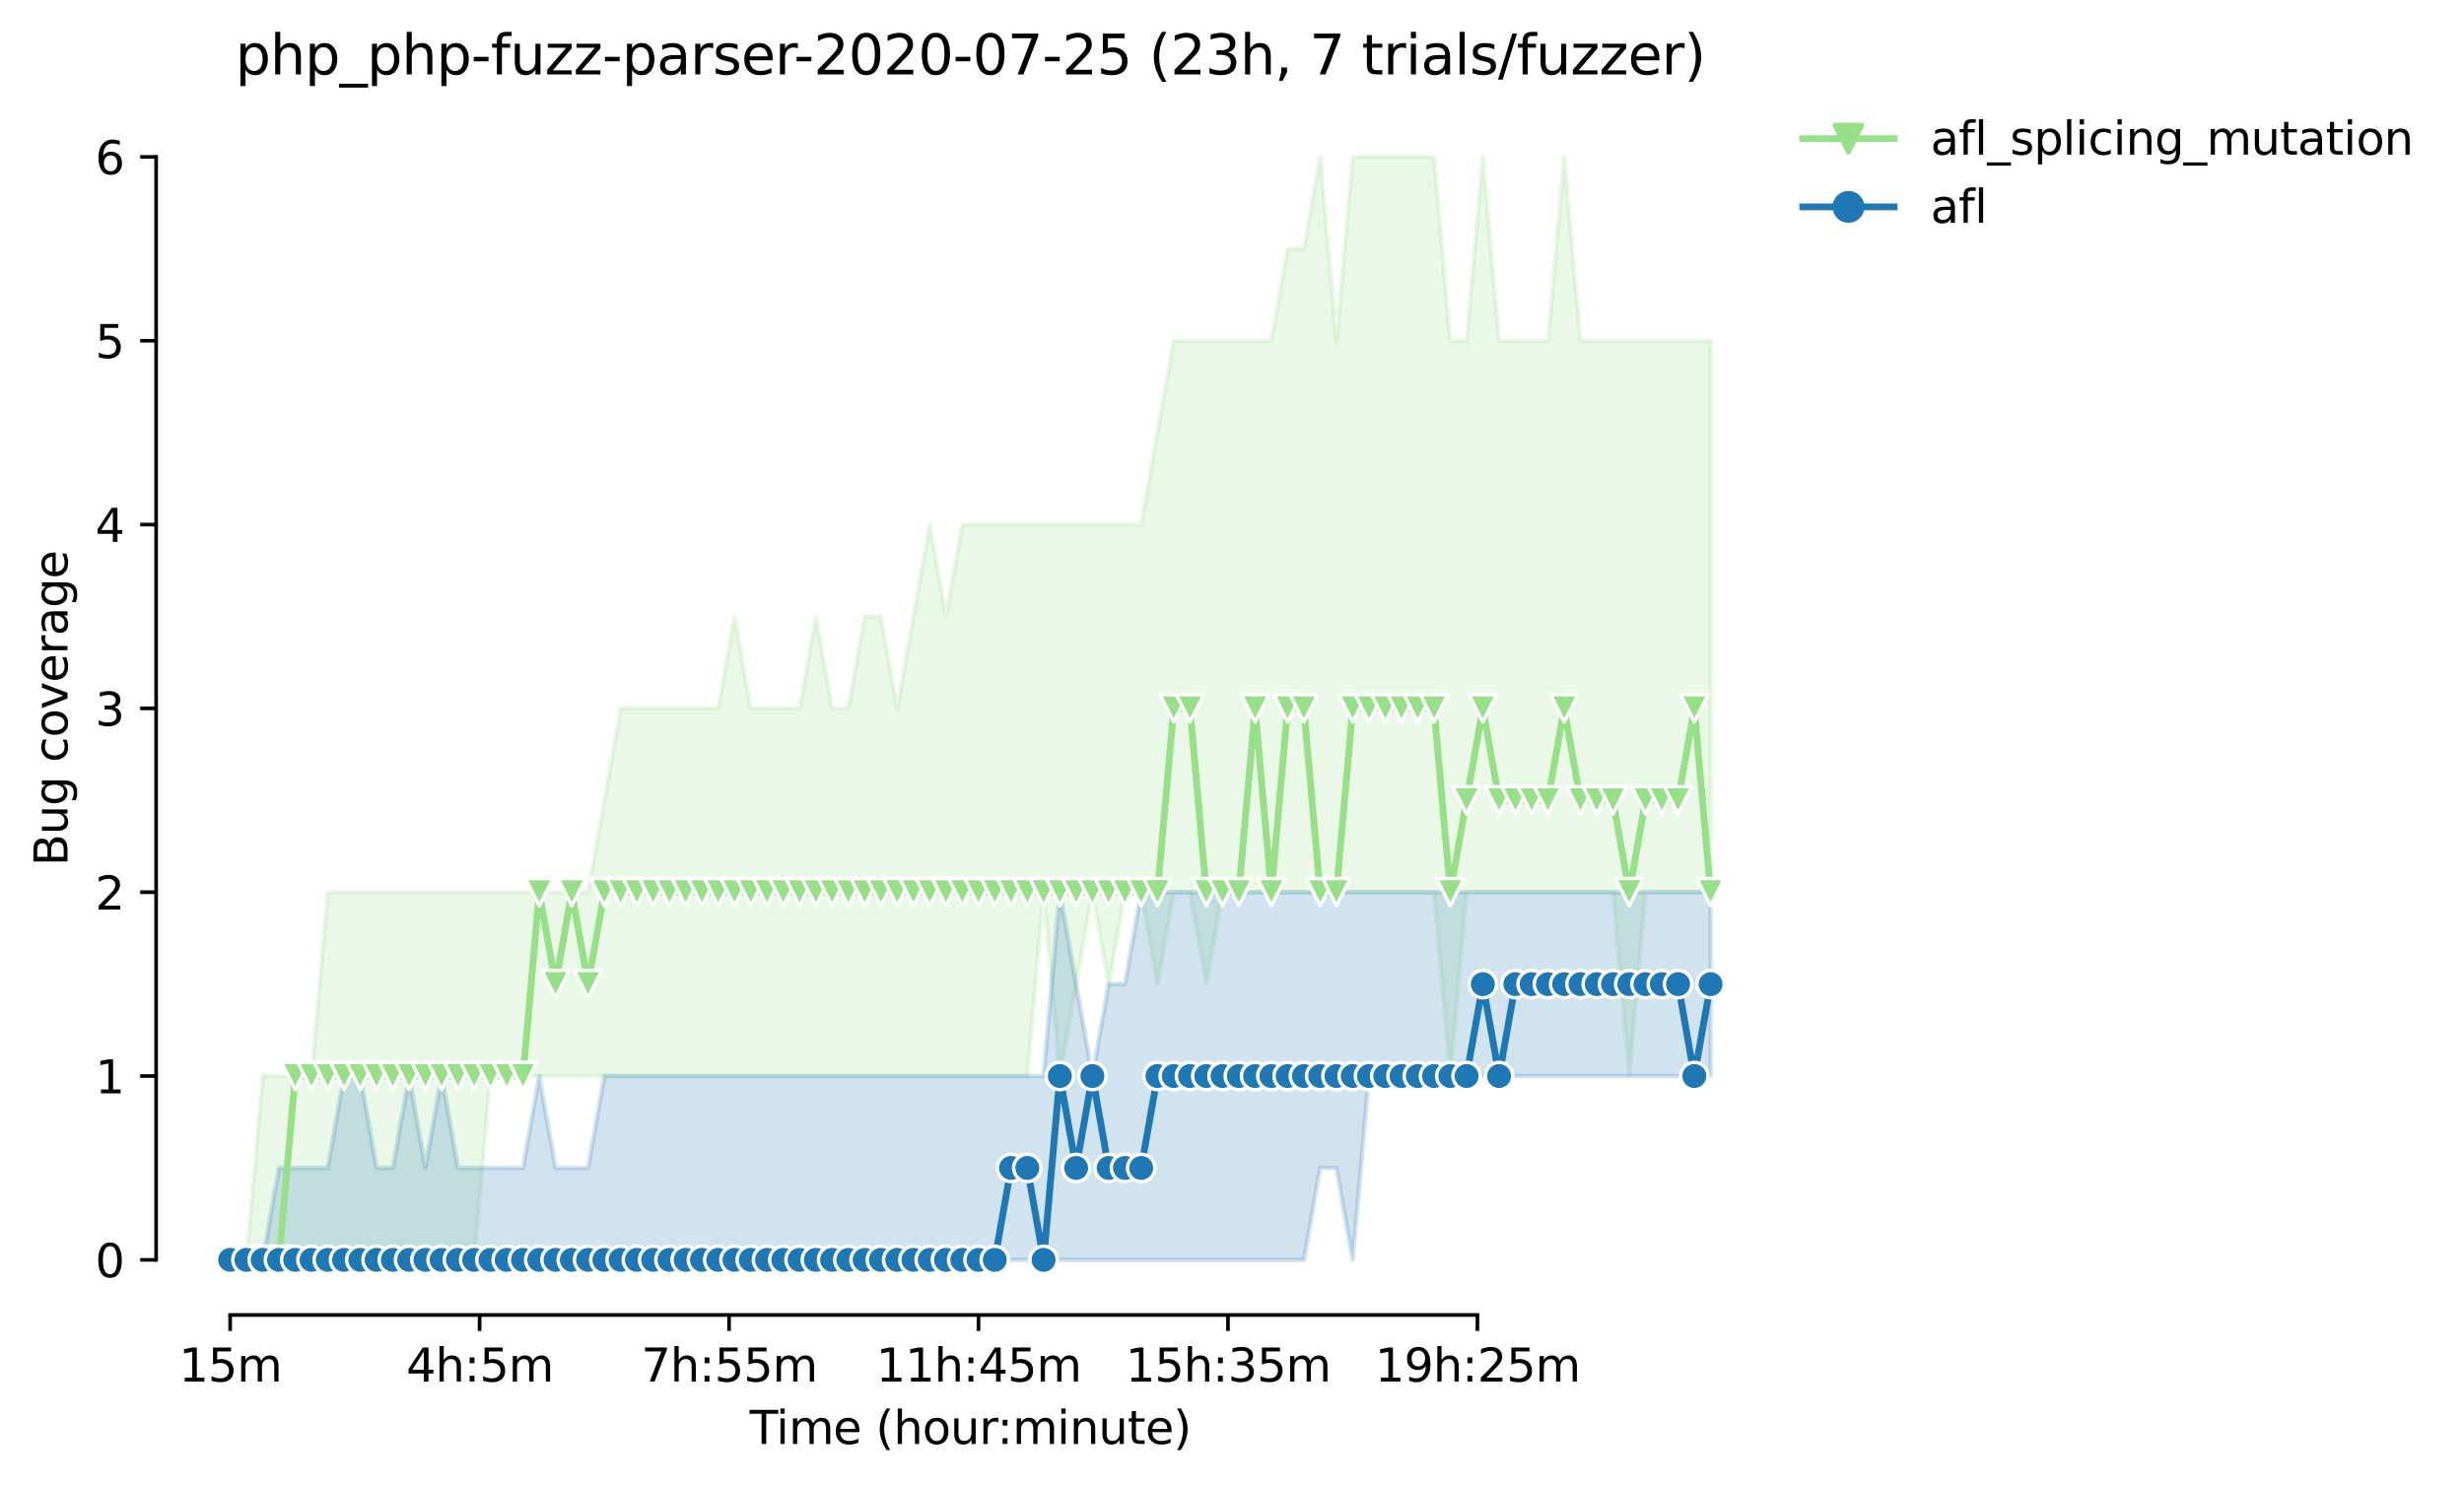 <?xml version="1.0" encoding="utf-8" standalone="no"?>
<!DOCTYPE svg PUBLIC "-//W3C//DTD SVG 1.1//EN"
  "http://www.w3.org/Graphics/SVG/1.1/DTD/svg11.dtd">
<svg height="325.986pt" version="1.1" viewBox="0 0 540.345 325.986" width="540.345pt" xmlns="http://www.w3.org/2000/svg" xmlns:xlink="http://www.w3.org/1999/xlink">
 <defs>
  <style type="text/css">*{stroke-linecap:butt;stroke-linejoin:round;}</style>
 </defs>
 <g id="figure_1">
  <g id="patch_1">
   <path d="M 0 325.986 
L 540.345 325.986 
L 540.345 0 
L 0 0 
z
" style="fill:#ffffff;"/>
  </g>
  <g id="axes_1">
   <g id="patch_2">
    <path d="M 34.241 288.43 
L 391.361 288.43 
L 391.361 22.318 
L 34.241 22.318 
z
" style="fill:#ffffff;"/>
   </g>
   <g id="PolyCollection_1">
    <defs>
     <path d="M 50.473 -49.652 
L 50.473 -49.652 
L 54.041 -49.652 
L 57.609 -49.652 
L 61.176 -49.652 
L 64.744 -49.652 
L 68.312 -49.652 
L 71.879 -49.652 
L 75.447 -49.652 
L 79.014 -49.652 
L 82.582 -49.652 
L 86.15 -49.652 
L 89.717 -49.652 
L 93.285 -49.652 
L 96.853 -49.652 
L 100.42 -49.652 
L 103.988 -49.652 
L 107.555 -89.972 
L 111.123 -89.972 
L 114.691 -89.972 
L 118.258 -89.972 
L 121.826 -89.972 
L 125.394 -89.972 
L 128.961 -89.972 
L 132.529 -89.972 
L 136.097 -89.972 
L 139.664 -89.972 
L 143.232 -89.972 
L 146.799 -89.972 
L 150.367 -89.972 
L 153.935 -89.972 
L 157.502 -89.972 
L 161.07 -89.972 
L 164.638 -89.972 
L 168.205 -89.972 
L 171.773 -89.972 
L 175.34 -89.972 
L 178.908 -89.972 
L 182.476 -89.972 
L 186.043 -89.972 
L 189.611 -89.972 
L 193.179 -89.972 
L 196.746 -89.972 
L 200.314 -89.972 
L 203.882 -89.972 
L 207.449 -89.972 
L 211.017 -89.972 
L 214.584 -89.972 
L 218.152 -89.972 
L 221.72 -89.972 
L 225.287 -89.972 
L 228.855 -130.292 
L 232.423 -89.972 
L 235.99 -110.132 
L 239.558 -130.292 
L 243.125 -110.132 
L 246.693 -130.292 
L 250.261 -130.292 
L 253.828 -110.132 
L 257.396 -130.292 
L 260.964 -130.292 
L 264.531 -110.132 
L 268.099 -130.292 
L 271.667 -130.292 
L 275.234 -130.292 
L 278.802 -130.292 
L 282.369 -130.292 
L 285.937 -130.292 
L 289.505 -130.292 
L 293.072 -130.292 
L 296.64 -130.292 
L 300.208 -130.292 
L 303.775 -130.292 
L 307.343 -130.292 
L 310.911 -130.292 
L 314.478 -130.292 
L 318.046 -89.972 
L 321.613 -130.292 
L 325.181 -130.292 
L 328.749 -130.292 
L 332.316 -130.292 
L 335.884 -130.292 
L 339.452 -130.292 
L 343.019 -130.292 
L 346.587 -130.292 
L 350.154 -130.292 
L 353.722 -130.292 
L 357.29 -89.972 
L 360.857 -130.292 
L 364.425 -130.292 
L 367.993 -130.292 
L 371.56 -130.292 
L 375.128 -130.292 
L 375.128 -251.252 
L 375.128 -251.252 
L 371.56 -251.252 
L 367.993 -251.252 
L 364.425 -251.252 
L 360.857 -251.252 
L 357.29 -251.252 
L 353.722 -251.252 
L 350.154 -251.252 
L 346.587 -251.252 
L 343.019 -291.572 
L 339.452 -251.252 
L 335.884 -251.252 
L 332.316 -251.252 
L 328.749 -251.252 
L 325.181 -291.572 
L 321.613 -251.252 
L 318.046 -251.252 
L 314.478 -291.572 
L 310.911 -291.572 
L 307.343 -291.572 
L 303.775 -291.572 
L 300.208 -291.572 
L 296.64 -291.572 
L 293.072 -251.252 
L 289.505 -291.572 
L 285.937 -271.412 
L 282.369 -271.412 
L 278.802 -251.252 
L 275.234 -251.252 
L 271.667 -251.252 
L 268.099 -251.252 
L 264.531 -251.252 
L 260.964 -251.252 
L 257.396 -251.252 
L 253.828 -231.092 
L 250.261 -210.932 
L 246.693 -210.932 
L 243.125 -210.932 
L 239.558 -210.932 
L 235.99 -210.932 
L 232.423 -210.932 
L 228.855 -210.932 
L 225.287 -210.932 
L 221.72 -210.932 
L 218.152 -210.932 
L 214.584 -210.932 
L 211.017 -210.932 
L 207.449 -190.772 
L 203.882 -210.932 
L 200.314 -190.772 
L 196.746 -170.612 
L 193.179 -190.772 
L 189.611 -190.772 
L 186.043 -170.612 
L 182.476 -170.612 
L 178.908 -190.772 
L 175.34 -170.612 
L 171.773 -170.612 
L 168.205 -170.612 
L 164.638 -170.612 
L 161.07 -190.772 
L 157.502 -170.612 
L 153.935 -170.612 
L 150.367 -170.612 
L 146.799 -170.612 
L 143.232 -170.612 
L 139.664 -170.612 
L 136.097 -170.612 
L 132.529 -150.452 
L 128.961 -130.292 
L 125.394 -130.292 
L 121.826 -130.292 
L 118.258 -130.292 
L 114.691 -130.292 
L 111.123 -130.292 
L 107.555 -130.292 
L 103.988 -130.292 
L 100.42 -130.292 
L 96.853 -130.292 
L 93.285 -130.292 
L 89.717 -130.292 
L 86.15 -130.292 
L 82.582 -130.292 
L 79.014 -130.292 
L 75.447 -130.292 
L 71.879 -130.292 
L 68.312 -89.972 
L 64.744 -89.972 
L 61.176 -89.972 
L 57.609 -89.972 
L 54.041 -49.652 
L 50.473 -49.652 
z
" id="mb73d2fcae4" style="stroke:#98df8a;stroke-opacity:0.2;"/>
    </defs>
    <g clip-path="url(#p1dfc523d34)">
     <use style="fill:#98df8a;fill-opacity:0.2;stroke:#98df8a;stroke-opacity:0.2;" x="0" xlink:href="#mb73d2fcae4" y="325.986"/>
    </g>
   </g>
   <g id="PolyCollection_2">
    <defs>
     <path d="M 50.473 -49.652 
L 50.473 -49.652 
L 54.041 -49.652 
L 57.609 -49.652 
L 61.176 -49.652 
L 64.744 -49.652 
L 68.312 -49.652 
L 71.879 -49.652 
L 75.447 -49.652 
L 79.014 -49.652 
L 82.582 -49.652 
L 86.15 -49.652 
L 89.717 -49.652 
L 93.285 -49.652 
L 96.853 -49.652 
L 100.42 -49.652 
L 103.988 -49.652 
L 107.555 -49.652 
L 111.123 -49.652 
L 114.691 -49.652 
L 118.258 -49.652 
L 121.826 -49.652 
L 125.394 -49.652 
L 128.961 -49.652 
L 132.529 -49.652 
L 136.097 -49.652 
L 139.664 -49.652 
L 143.232 -49.652 
L 146.799 -49.652 
L 150.367 -49.652 
L 153.935 -49.652 
L 157.502 -49.652 
L 161.07 -49.652 
L 164.638 -49.652 
L 168.205 -49.652 
L 171.773 -49.652 
L 175.34 -49.652 
L 178.908 -49.652 
L 182.476 -49.652 
L 186.043 -49.652 
L 189.611 -49.652 
L 193.179 -49.652 
L 196.746 -49.652 
L 200.314 -49.652 
L 203.882 -49.652 
L 207.449 -49.652 
L 211.017 -49.652 
L 214.584 -49.652 
L 218.152 -49.652 
L 221.72 -49.652 
L 225.287 -49.652 
L 228.855 -49.652 
L 232.423 -49.652 
L 235.99 -49.652 
L 239.558 -49.652 
L 243.125 -49.652 
L 246.693 -49.652 
L 250.261 -49.652 
L 253.828 -49.652 
L 257.396 -49.652 
L 260.964 -49.652 
L 264.531 -49.652 
L 268.099 -49.652 
L 271.667 -49.652 
L 275.234 -49.652 
L 278.802 -49.652 
L 282.369 -49.652 
L 285.937 -49.652 
L 289.505 -69.812 
L 293.072 -69.812 
L 296.64 -49.652 
L 300.208 -89.972 
L 303.775 -89.468 
L 307.343 -89.972 
L 310.911 -89.972 
L 314.478 -89.972 
L 318.046 -89.972 
L 321.613 -89.972 
L 325.181 -89.972 
L 328.749 -89.972 
L 332.316 -89.972 
L 335.884 -89.972 
L 339.452 -89.972 
L 343.019 -89.972 
L 346.587 -89.972 
L 350.154 -89.972 
L 353.722 -89.972 
L 357.29 -89.972 
L 360.857 -89.972 
L 364.425 -89.972 
L 367.993 -89.972 
L 371.56 -89.972 
L 375.128 -89.972 
L 375.128 -130.292 
L 375.128 -130.292 
L 371.56 -130.292 
L 367.993 -130.292 
L 364.425 -130.292 
L 360.857 -130.292 
L 357.29 -130.292 
L 353.722 -130.292 
L 350.154 -130.292 
L 346.587 -130.292 
L 343.019 -130.292 
L 339.452 -130.292 
L 335.884 -130.292 
L 332.316 -130.292 
L 328.749 -130.292 
L 325.181 -130.292 
L 321.613 -130.292 
L 318.046 -130.292 
L 314.478 -130.292 
L 310.911 -130.292 
L 307.343 -130.292 
L 303.775 -130.292 
L 300.208 -130.292 
L 296.64 -130.292 
L 293.072 -130.292 
L 289.505 -130.292 
L 285.937 -130.292 
L 282.369 -130.292 
L 278.802 -130.292 
L 275.234 -130.292 
L 271.667 -130.292 
L 268.099 -130.292 
L 264.531 -130.292 
L 260.964 -130.292 
L 257.396 -130.292 
L 253.828 -130.292 
L 250.261 -130.292 
L 246.693 -110.132 
L 243.125 -110.132 
L 239.558 -89.972 
L 235.99 -110.132 
L 232.423 -130.292 
L 228.855 -89.972 
L 225.287 -89.972 
L 221.72 -89.972 
L 218.152 -89.972 
L 214.584 -89.972 
L 211.017 -89.972 
L 207.449 -89.972 
L 203.882 -89.972 
L 200.314 -89.972 
L 196.746 -89.972 
L 193.179 -89.972 
L 189.611 -89.972 
L 186.043 -89.972 
L 182.476 -89.972 
L 178.908 -89.972 
L 175.34 -89.972 
L 171.773 -89.972 
L 168.205 -89.972 
L 164.638 -89.972 
L 161.07 -89.972 
L 157.502 -89.972 
L 153.935 -89.972 
L 150.367 -89.972 
L 146.799 -89.972 
L 143.232 -89.972 
L 139.664 -89.972 
L 136.097 -89.972 
L 132.529 -89.972 
L 128.961 -69.812 
L 125.394 -69.812 
L 121.826 -69.812 
L 118.258 -89.972 
L 114.691 -69.812 
L 111.123 -69.812 
L 107.555 -69.812 
L 103.988 -69.812 
L 100.42 -69.812 
L 96.853 -89.972 
L 93.285 -69.812 
L 89.717 -89.972 
L 86.15 -69.812 
L 82.582 -69.812 
L 79.014 -89.972 
L 75.447 -89.972 
L 71.879 -69.812 
L 68.312 -69.812 
L 64.744 -69.812 
L 61.176 -69.812 
L 57.609 -49.652 
L 54.041 -49.652 
L 50.473 -49.652 
z
" id="m21e63dd92f" style="stroke:#1f77b4;stroke-opacity:0.2;"/>
    </defs>
    <g clip-path="url(#p1dfc523d34)">
     <use style="fill:#1f77b4;fill-opacity:0.2;stroke:#1f77b4;stroke-opacity:0.2;" x="0" xlink:href="#m21e63dd92f" y="325.986"/>
    </g>
   </g>
   <g id="matplotlib.axis_1">
    <g id="xtick_1">
     <g id="line2d_1">
      <defs>
       <path d="M 0 0 
L 0 3.5 
" id="mb2a92b134d" style="stroke:#000000;stroke-width:0.8;"/>
      </defs>
      <g>
       <use style="stroke:#000000;stroke-width:0.8;" x="50.473" xlink:href="#mb2a92b134d" y="288.43"/>
      </g>
     </g>
     <g id="text_1">
      <!-- 15m -->
      <g transform="translate(39.241 303.029)scale(0.1 -0.1)">
       <defs>
        <path d="M 794 531 
L 1825 531 
L 1825 4091 
L 703 3866 
L 703 4441 
L 1819 4666 
L 2450 4666 
L 2450 531 
L 3481 531 
L 3481 0 
L 794 0 
L 794 531 
z
" id="DejaVuSans-31" transform="scale(0.016)"/>
        <path d="M 691 4666 
L 3169 4666 
L 3169 4134 
L 1269 4134 
L 1269 2991 
Q 1406 3038 1543 3061 
Q 1681 3084 1819 3084 
Q 2600 3084 3056 2656 
Q 3513 2228 3513 1497 
Q 3513 744 3044 326 
Q 2575 -91 1722 -91 
Q 1428 -91 1123 -41 
Q 819 9 494 109 
L 494 744 
Q 775 591 1075 516 
Q 1375 441 1709 441 
Q 2250 441 2565 725 
Q 2881 1009 2881 1497 
Q 2881 1984 2565 2268 
Q 2250 2553 1709 2553 
Q 1456 2553 1204 2497 
Q 953 2441 691 2322 
L 691 4666 
z
" id="DejaVuSans-35" transform="scale(0.016)"/>
        <path d="M 3328 2828 
Q 3544 3216 3844 3400 
Q 4144 3584 4550 3584 
Q 5097 3584 5394 3201 
Q 5691 2819 5691 2113 
L 5691 0 
L 5113 0 
L 5113 2094 
Q 5113 2597 4934 2840 
Q 4756 3084 4391 3084 
Q 3944 3084 3684 2787 
Q 3425 2491 3425 1978 
L 3425 0 
L 2847 0 
L 2847 2094 
Q 2847 2600 2669 2842 
Q 2491 3084 2119 3084 
Q 1678 3084 1418 2786 
Q 1159 2488 1159 1978 
L 1159 0 
L 581 0 
L 581 3500 
L 1159 3500 
L 1159 2956 
Q 1356 3278 1631 3431 
Q 1906 3584 2284 3584 
Q 2666 3584 2933 3390 
Q 3200 3197 3328 2828 
z
" id="DejaVuSans-6d" transform="scale(0.016)"/>
       </defs>
       <use xlink:href="#DejaVuSans-31"/>
       <use x="63.623" xlink:href="#DejaVuSans-35"/>
       <use x="127.246" xlink:href="#DejaVuSans-6d"/>
      </g>
     </g>
    </g>
    <g id="xtick_2">
     <g id="line2d_2">
      <g>
       <use style="stroke:#000000;stroke-width:0.8;" x="105.177" xlink:href="#mb2a92b134d" y="288.43"/>
      </g>
     </g>
     <g id="text_2">
      <!-- 4h:5m -->
      <g transform="translate(89.091 303.029)scale(0.1 -0.1)">
       <defs>
        <path d="M 2419 4116 
L 825 1625 
L 2419 1625 
L 2419 4116 
z
M 2253 4666 
L 3047 4666 
L 3047 1625 
L 3713 1625 
L 3713 1100 
L 3047 1100 
L 3047 0 
L 2419 0 
L 2419 1100 
L 313 1100 
L 313 1709 
L 2253 4666 
z
" id="DejaVuSans-34" transform="scale(0.016)"/>
        <path d="M 3513 2113 
L 3513 0 
L 2938 0 
L 2938 2094 
Q 2938 2591 2744 2837 
Q 2550 3084 2163 3084 
Q 1697 3084 1428 2787 
Q 1159 2491 1159 1978 
L 1159 0 
L 581 0 
L 581 4863 
L 1159 4863 
L 1159 2956 
Q 1366 3272 1645 3428 
Q 1925 3584 2291 3584 
Q 2894 3584 3203 3211 
Q 3513 2838 3513 2113 
z
" id="DejaVuSans-68" transform="scale(0.016)"/>
        <path d="M 750 794 
L 1409 794 
L 1409 0 
L 750 0 
L 750 794 
z
M 750 3309 
L 1409 3309 
L 1409 2516 
L 750 2516 
L 750 3309 
z
" id="DejaVuSans-3a" transform="scale(0.016)"/>
       </defs>
       <use xlink:href="#DejaVuSans-34"/>
       <use x="63.623" xlink:href="#DejaVuSans-68"/>
       <use x="127.002" xlink:href="#DejaVuSans-3a"/>
       <use x="160.693" xlink:href="#DejaVuSans-35"/>
       <use x="224.316" xlink:href="#DejaVuSans-6d"/>
      </g>
     </g>
    </g>
    <g id="xtick_3">
     <g id="line2d_3">
      <g>
       <use style="stroke:#000000;stroke-width:0.8;" x="159.881" xlink:href="#mb2a92b134d" y="288.43"/>
      </g>
     </g>
     <g id="text_3">
      <!-- 7h:55m -->
      <g transform="translate(140.614 303.029)scale(0.1 -0.1)">
       <defs>
        <path d="M 525 4666 
L 3525 4666 
L 3525 4397 
L 1831 0 
L 1172 0 
L 2766 4134 
L 525 4134 
L 525 4666 
z
" id="DejaVuSans-37" transform="scale(0.016)"/>
       </defs>
       <use xlink:href="#DejaVuSans-37"/>
       <use x="63.623" xlink:href="#DejaVuSans-68"/>
       <use x="127.002" xlink:href="#DejaVuSans-3a"/>
       <use x="160.693" xlink:href="#DejaVuSans-35"/>
       <use x="224.316" xlink:href="#DejaVuSans-35"/>
       <use x="287.939" xlink:href="#DejaVuSans-6d"/>
      </g>
     </g>
    </g>
    <g id="xtick_4">
     <g id="line2d_4">
      <g>
       <use style="stroke:#000000;stroke-width:0.8;" x="214.584" xlink:href="#mb2a92b134d" y="288.43"/>
      </g>
     </g>
     <g id="text_4">
      <!-- 11h:45m -->
      <g transform="translate(192.136 303.029)scale(0.1 -0.1)">
       <use xlink:href="#DejaVuSans-31"/>
       <use x="63.623" xlink:href="#DejaVuSans-31"/>
       <use x="127.246" xlink:href="#DejaVuSans-68"/>
       <use x="190.625" xlink:href="#DejaVuSans-3a"/>
       <use x="224.316" xlink:href="#DejaVuSans-34"/>
       <use x="287.939" xlink:href="#DejaVuSans-35"/>
       <use x="351.562" xlink:href="#DejaVuSans-6d"/>
      </g>
     </g>
    </g>
    <g id="xtick_5">
     <g id="line2d_5">
      <g>
       <use style="stroke:#000000;stroke-width:0.8;" x="269.288" xlink:href="#mb2a92b134d" y="288.43"/>
      </g>
     </g>
     <g id="text_5">
      <!-- 15h:35m -->
      <g transform="translate(246.84 303.029)scale(0.1 -0.1)">
       <defs>
        <path d="M 2597 2516 
Q 3050 2419 3304 2112 
Q 3559 1806 3559 1356 
Q 3559 666 3084 287 
Q 2609 -91 1734 -91 
Q 1441 -91 1130 -33 
Q 819 25 488 141 
L 488 750 
Q 750 597 1062 519 
Q 1375 441 1716 441 
Q 2309 441 2620 675 
Q 2931 909 2931 1356 
Q 2931 1769 2642 2001 
Q 2353 2234 1838 2234 
L 1294 2234 
L 1294 2753 
L 1863 2753 
Q 2328 2753 2575 2939 
Q 2822 3125 2822 3475 
Q 2822 3834 2567 4026 
Q 2313 4219 1838 4219 
Q 1578 4219 1281 4162 
Q 984 4106 628 3988 
L 628 4550 
Q 988 4650 1302 4700 
Q 1616 4750 1894 4750 
Q 2613 4750 3031 4423 
Q 3450 4097 3450 3541 
Q 3450 3153 3228 2886 
Q 3006 2619 2597 2516 
z
" id="DejaVuSans-33" transform="scale(0.016)"/>
       </defs>
       <use xlink:href="#DejaVuSans-31"/>
       <use x="63.623" xlink:href="#DejaVuSans-35"/>
       <use x="127.246" xlink:href="#DejaVuSans-68"/>
       <use x="190.625" xlink:href="#DejaVuSans-3a"/>
       <use x="224.316" xlink:href="#DejaVuSans-33"/>
       <use x="287.939" xlink:href="#DejaVuSans-35"/>
       <use x="351.562" xlink:href="#DejaVuSans-6d"/>
      </g>
     </g>
    </g>
    <g id="xtick_6">
     <g id="line2d_6">
      <g>
       <use style="stroke:#000000;stroke-width:0.8;" x="323.992" xlink:href="#mb2a92b134d" y="288.43"/>
      </g>
     </g>
     <g id="text_6">
      <!-- 19h:25m -->
      <g transform="translate(301.543 303.029)scale(0.1 -0.1)">
       <defs>
        <path d="M 703 97 
L 703 672 
Q 941 559 1184 500 
Q 1428 441 1663 441 
Q 2288 441 2617 861 
Q 2947 1281 2994 2138 
Q 2813 1869 2534 1725 
Q 2256 1581 1919 1581 
Q 1219 1581 811 2004 
Q 403 2428 403 3163 
Q 403 3881 828 4315 
Q 1253 4750 1959 4750 
Q 2769 4750 3195 4129 
Q 3622 3509 3622 2328 
Q 3622 1225 3098 567 
Q 2575 -91 1691 -91 
Q 1453 -91 1209 -44 
Q 966 3 703 97 
z
M 1959 2075 
Q 2384 2075 2632 2365 
Q 2881 2656 2881 3163 
Q 2881 3666 2632 3958 
Q 2384 4250 1959 4250 
Q 1534 4250 1286 3958 
Q 1038 3666 1038 3163 
Q 1038 2656 1286 2365 
Q 1534 2075 1959 2075 
z
" id="DejaVuSans-39" transform="scale(0.016)"/>
        <path d="M 1228 531 
L 3431 531 
L 3431 0 
L 469 0 
L 469 531 
Q 828 903 1448 1529 
Q 2069 2156 2228 2338 
Q 2531 2678 2651 2914 
Q 2772 3150 2772 3378 
Q 2772 3750 2511 3984 
Q 2250 4219 1831 4219 
Q 1534 4219 1204 4116 
Q 875 4013 500 3803 
L 500 4441 
Q 881 4594 1212 4672 
Q 1544 4750 1819 4750 
Q 2544 4750 2975 4387 
Q 3406 4025 3406 3419 
Q 3406 3131 3298 2873 
Q 3191 2616 2906 2266 
Q 2828 2175 2409 1742 
Q 1991 1309 1228 531 
z
" id="DejaVuSans-32" transform="scale(0.016)"/>
       </defs>
       <use xlink:href="#DejaVuSans-31"/>
       <use x="63.623" xlink:href="#DejaVuSans-39"/>
       <use x="127.246" xlink:href="#DejaVuSans-68"/>
       <use x="190.625" xlink:href="#DejaVuSans-3a"/>
       <use x="224.316" xlink:href="#DejaVuSans-32"/>
       <use x="287.939" xlink:href="#DejaVuSans-35"/>
       <use x="351.562" xlink:href="#DejaVuSans-6d"/>
      </g>
     </g>
    </g>
    <g id="text_7">
     <!-- Time (hour:minute) -->
     <g transform="translate(164.394 316.707)scale(0.1 -0.1)">
      <defs>
       <path d="M -19 4666 
L 3928 4666 
L 3928 4134 
L 2272 4134 
L 2272 0 
L 1638 0 
L 1638 4134 
L -19 4134 
L -19 4666 
z
" id="DejaVuSans-54" transform="scale(0.016)"/>
       <path d="M 603 3500 
L 1178 3500 
L 1178 0 
L 603 0 
L 603 3500 
z
M 603 4863 
L 1178 4863 
L 1178 4134 
L 603 4134 
L 603 4863 
z
" id="DejaVuSans-69" transform="scale(0.016)"/>
       <path d="M 3597 1894 
L 3597 1613 
L 953 1613 
Q 991 1019 1311 708 
Q 1631 397 2203 397 
Q 2534 397 2845 478 
Q 3156 559 3463 722 
L 3463 178 
Q 3153 47 2828 -22 
Q 2503 -91 2169 -91 
Q 1331 -91 842 396 
Q 353 884 353 1716 
Q 353 2575 817 3079 
Q 1281 3584 2069 3584 
Q 2775 3584 3186 3129 
Q 3597 2675 3597 1894 
z
M 3022 2063 
Q 3016 2534 2758 2815 
Q 2500 3097 2075 3097 
Q 1594 3097 1305 2825 
Q 1016 2553 972 2059 
L 3022 2063 
z
" id="DejaVuSans-65" transform="scale(0.016)"/>
       <path id="DejaVuSans-20" transform="scale(0.016)"/>
       <path d="M 1984 4856 
Q 1566 4138 1362 3434 
Q 1159 2731 1159 2009 
Q 1159 1288 1364 580 
Q 1569 -128 1984 -844 
L 1484 -844 
Q 1016 -109 783 600 
Q 550 1309 550 2009 
Q 550 2706 781 3412 
Q 1013 4119 1484 4856 
L 1984 4856 
z
" id="DejaVuSans-28" transform="scale(0.016)"/>
       <path d="M 1959 3097 
Q 1497 3097 1228 2736 
Q 959 2375 959 1747 
Q 959 1119 1226 758 
Q 1494 397 1959 397 
Q 2419 397 2687 759 
Q 2956 1122 2956 1747 
Q 2956 2369 2687 2733 
Q 2419 3097 1959 3097 
z
M 1959 3584 
Q 2709 3584 3137 3096 
Q 3566 2609 3566 1747 
Q 3566 888 3137 398 
Q 2709 -91 1959 -91 
Q 1206 -91 779 398 
Q 353 888 353 1747 
Q 353 2609 779 3096 
Q 1206 3584 1959 3584 
z
" id="DejaVuSans-6f" transform="scale(0.016)"/>
       <path d="M 544 1381 
L 544 3500 
L 1119 3500 
L 1119 1403 
Q 1119 906 1312 657 
Q 1506 409 1894 409 
Q 2359 409 2629 706 
Q 2900 1003 2900 1516 
L 2900 3500 
L 3475 3500 
L 3475 0 
L 2900 0 
L 2900 538 
Q 2691 219 2414 64 
Q 2138 -91 1772 -91 
Q 1169 -91 856 284 
Q 544 659 544 1381 
z
M 1991 3584 
L 1991 3584 
z
" id="DejaVuSans-75" transform="scale(0.016)"/>
       <path d="M 2631 2963 
Q 2534 3019 2420 3045 
Q 2306 3072 2169 3072 
Q 1681 3072 1420 2755 
Q 1159 2438 1159 1844 
L 1159 0 
L 581 0 
L 581 3500 
L 1159 3500 
L 1159 2956 
Q 1341 3275 1631 3429 
Q 1922 3584 2338 3584 
Q 2397 3584 2469 3576 
Q 2541 3569 2628 3553 
L 2631 2963 
z
" id="DejaVuSans-72" transform="scale(0.016)"/>
       <path d="M 3513 2113 
L 3513 0 
L 2938 0 
L 2938 2094 
Q 2938 2591 2744 2837 
Q 2550 3084 2163 3084 
Q 1697 3084 1428 2787 
Q 1159 2491 1159 1978 
L 1159 0 
L 581 0 
L 581 3500 
L 1159 3500 
L 1159 2956 
Q 1366 3272 1645 3428 
Q 1925 3584 2291 3584 
Q 2894 3584 3203 3211 
Q 3513 2838 3513 2113 
z
" id="DejaVuSans-6e" transform="scale(0.016)"/>
       <path d="M 1172 4494 
L 1172 3500 
L 2356 3500 
L 2356 3053 
L 1172 3053 
L 1172 1153 
Q 1172 725 1289 603 
Q 1406 481 1766 481 
L 2356 481 
L 2356 0 
L 1766 0 
Q 1100 0 847 248 
Q 594 497 594 1153 
L 594 3053 
L 172 3053 
L 172 3500 
L 594 3500 
L 594 4494 
L 1172 4494 
z
" id="DejaVuSans-74" transform="scale(0.016)"/>
       <path d="M 513 4856 
L 1013 4856 
Q 1481 4119 1714 3412 
Q 1947 2706 1947 2009 
Q 1947 1309 1714 600 
Q 1481 -109 1013 -844 
L 513 -844 
Q 928 -128 1133 580 
Q 1338 1288 1338 2009 
Q 1338 2731 1133 3434 
Q 928 4138 513 4856 
z
" id="DejaVuSans-29" transform="scale(0.016)"/>
      </defs>
      <use xlink:href="#DejaVuSans-54"/>
      <use x="57.959" xlink:href="#DejaVuSans-69"/>
      <use x="85.742" xlink:href="#DejaVuSans-6d"/>
      <use x="183.154" xlink:href="#DejaVuSans-65"/>
      <use x="244.678" xlink:href="#DejaVuSans-20"/>
      <use x="276.465" xlink:href="#DejaVuSans-28"/>
      <use x="315.479" xlink:href="#DejaVuSans-68"/>
      <use x="378.857" xlink:href="#DejaVuSans-6f"/>
      <use x="440.039" xlink:href="#DejaVuSans-75"/>
      <use x="503.418" xlink:href="#DejaVuSans-72"/>
      <use x="542.781" xlink:href="#DejaVuSans-3a"/>
      <use x="576.473" xlink:href="#DejaVuSans-6d"/>
      <use x="673.885" xlink:href="#DejaVuSans-69"/>
      <use x="701.668" xlink:href="#DejaVuSans-6e"/>
      <use x="765.047" xlink:href="#DejaVuSans-75"/>
      <use x="828.426" xlink:href="#DejaVuSans-74"/>
      <use x="867.635" xlink:href="#DejaVuSans-65"/>
      <use x="929.158" xlink:href="#DejaVuSans-29"/>
     </g>
    </g>
   </g>
   <g id="matplotlib.axis_2">
    <g id="ytick_1">
     <g id="line2d_7">
      <defs>
       <path d="M 0 0 
L -3.5 0 
" id="mbdc2cb5e8f" style="stroke:#000000;stroke-width:0.8;"/>
      </defs>
      <g>
       <use style="stroke:#000000;stroke-width:0.8;" x="34.241" xlink:href="#mbdc2cb5e8f" y="276.334"/>
      </g>
     </g>
     <g id="text_8">
      <!-- 0 -->
      <g transform="translate(20.878 280.133)scale(0.1 -0.1)">
       <defs>
        <path d="M 2034 4250 
Q 1547 4250 1301 3770 
Q 1056 3291 1056 2328 
Q 1056 1369 1301 889 
Q 1547 409 2034 409 
Q 2525 409 2770 889 
Q 3016 1369 3016 2328 
Q 3016 3291 2770 3770 
Q 2525 4250 2034 4250 
z
M 2034 4750 
Q 2819 4750 3233 4129 
Q 3647 3509 3647 2328 
Q 3647 1150 3233 529 
Q 2819 -91 2034 -91 
Q 1250 -91 836 529 
Q 422 1150 422 2328 
Q 422 3509 836 4129 
Q 1250 4750 2034 4750 
z
" id="DejaVuSans-30" transform="scale(0.016)"/>
       </defs>
       <use xlink:href="#DejaVuSans-30"/>
      </g>
     </g>
    </g>
    <g id="ytick_2">
     <g id="line2d_8">
      <g>
       <use style="stroke:#000000;stroke-width:0.8;" x="34.241" xlink:href="#mbdc2cb5e8f" y="236.014"/>
      </g>
     </g>
     <g id="text_9">
      <!-- 1 -->
      <g transform="translate(20.878 239.813)scale(0.1 -0.1)">
       <use xlink:href="#DejaVuSans-31"/>
      </g>
     </g>
    </g>
    <g id="ytick_3">
     <g id="line2d_9">
      <g>
       <use style="stroke:#000000;stroke-width:0.8;" x="34.241" xlink:href="#mbdc2cb5e8f" y="195.694"/>
      </g>
     </g>
     <g id="text_10">
      <!-- 2 -->
      <g transform="translate(20.878 199.493)scale(0.1 -0.1)">
       <use xlink:href="#DejaVuSans-32"/>
      </g>
     </g>
    </g>
    <g id="ytick_4">
     <g id="line2d_10">
      <g>
       <use style="stroke:#000000;stroke-width:0.8;" x="34.241" xlink:href="#mbdc2cb5e8f" y="155.374"/>
      </g>
     </g>
     <g id="text_11">
      <!-- 3 -->
      <g transform="translate(20.878 159.173)scale(0.1 -0.1)">
       <use xlink:href="#DejaVuSans-33"/>
      </g>
     </g>
    </g>
    <g id="ytick_5">
     <g id="line2d_11">
      <g>
       <use style="stroke:#000000;stroke-width:0.8;" x="34.241" xlink:href="#mbdc2cb5e8f" y="115.054"/>
      </g>
     </g>
     <g id="text_12">
      <!-- 4 -->
      <g transform="translate(20.878 118.853)scale(0.1 -0.1)">
       <use xlink:href="#DejaVuSans-34"/>
      </g>
     </g>
    </g>
    <g id="ytick_6">
     <g id="line2d_12">
      <g>
       <use style="stroke:#000000;stroke-width:0.8;" x="34.241" xlink:href="#mbdc2cb5e8f" y="74.734"/>
      </g>
     </g>
     <g id="text_13">
      <!-- 5 -->
      <g transform="translate(20.878 78.533)scale(0.1 -0.1)">
       <use xlink:href="#DejaVuSans-35"/>
      </g>
     </g>
    </g>
    <g id="ytick_7">
     <g id="line2d_13">
      <g>
       <use style="stroke:#000000;stroke-width:0.8;" x="34.241" xlink:href="#mbdc2cb5e8f" y="34.414"/>
      </g>
     </g>
     <g id="text_14">
      <!-- 6 -->
      <g transform="translate(20.878 38.213)scale(0.1 -0.1)">
       <defs>
        <path d="M 2113 2584 
Q 1688 2584 1439 2293 
Q 1191 2003 1191 1497 
Q 1191 994 1439 701 
Q 1688 409 2113 409 
Q 2538 409 2786 701 
Q 3034 994 3034 1497 
Q 3034 2003 2786 2293 
Q 2538 2584 2113 2584 
z
M 3366 4563 
L 3366 3988 
Q 3128 4100 2886 4159 
Q 2644 4219 2406 4219 
Q 1781 4219 1451 3797 
Q 1122 3375 1075 2522 
Q 1259 2794 1537 2939 
Q 1816 3084 2150 3084 
Q 2853 3084 3261 2657 
Q 3669 2231 3669 1497 
Q 3669 778 3244 343 
Q 2819 -91 2113 -91 
Q 1303 -91 875 529 
Q 447 1150 447 2328 
Q 447 3434 972 4092 
Q 1497 4750 2381 4750 
Q 2619 4750 2861 4703 
Q 3103 4656 3366 4563 
z
" id="DejaVuSans-36" transform="scale(0.016)"/>
       </defs>
       <use xlink:href="#DejaVuSans-36"/>
      </g>
     </g>
    </g>
    <g id="text_15">
     <!-- Bug coverage -->
     <g transform="translate(14.798 189.951)rotate(-90)scale(0.1 -0.1)">
      <defs>
       <path d="M 1259 2228 
L 1259 519 
L 2272 519 
Q 2781 519 3026 730 
Q 3272 941 3272 1375 
Q 3272 1813 3026 2020 
Q 2781 2228 2272 2228 
L 1259 2228 
z
M 1259 4147 
L 1259 2741 
L 2194 2741 
Q 2656 2741 2882 2914 
Q 3109 3088 3109 3444 
Q 3109 3797 2882 3972 
Q 2656 4147 2194 4147 
L 1259 4147 
z
M 628 4666 
L 2241 4666 
Q 2963 4666 3353 4366 
Q 3744 4066 3744 3513 
Q 3744 3084 3544 2831 
Q 3344 2578 2956 2516 
Q 3422 2416 3680 2098 
Q 3938 1781 3938 1306 
Q 3938 681 3513 340 
Q 3088 0 2303 0 
L 628 0 
L 628 4666 
z
" id="DejaVuSans-42" transform="scale(0.016)"/>
       <path d="M 2906 1791 
Q 2906 2416 2648 2759 
Q 2391 3103 1925 3103 
Q 1463 3103 1205 2759 
Q 947 2416 947 1791 
Q 947 1169 1205 825 
Q 1463 481 1925 481 
Q 2391 481 2648 825 
Q 2906 1169 2906 1791 
z
M 3481 434 
Q 3481 -459 3084 -895 
Q 2688 -1331 1869 -1331 
Q 1566 -1331 1297 -1286 
Q 1028 -1241 775 -1147 
L 775 -588 
Q 1028 -725 1275 -790 
Q 1522 -856 1778 -856 
Q 2344 -856 2625 -561 
Q 2906 -266 2906 331 
L 2906 616 
Q 2728 306 2450 153 
Q 2172 0 1784 0 
Q 1141 0 747 490 
Q 353 981 353 1791 
Q 353 2603 747 3093 
Q 1141 3584 1784 3584 
Q 2172 3584 2450 3431 
Q 2728 3278 2906 2969 
L 2906 3500 
L 3481 3500 
L 3481 434 
z
" id="DejaVuSans-67" transform="scale(0.016)"/>
       <path d="M 3122 3366 
L 3122 2828 
Q 2878 2963 2633 3030 
Q 2388 3097 2138 3097 
Q 1578 3097 1268 2742 
Q 959 2388 959 1747 
Q 959 1106 1268 751 
Q 1578 397 2138 397 
Q 2388 397 2633 464 
Q 2878 531 3122 666 
L 3122 134 
Q 2881 22 2623 -34 
Q 2366 -91 2075 -91 
Q 1284 -91 818 406 
Q 353 903 353 1747 
Q 353 2603 823 3093 
Q 1294 3584 2113 3584 
Q 2378 3584 2631 3529 
Q 2884 3475 3122 3366 
z
" id="DejaVuSans-63" transform="scale(0.016)"/>
       <path d="M 191 3500 
L 800 3500 
L 1894 563 
L 2988 3500 
L 3597 3500 
L 2284 0 
L 1503 0 
L 191 3500 
z
" id="DejaVuSans-76" transform="scale(0.016)"/>
       <path d="M 2194 1759 
Q 1497 1759 1228 1600 
Q 959 1441 959 1056 
Q 959 750 1161 570 
Q 1363 391 1709 391 
Q 2188 391 2477 730 
Q 2766 1069 2766 1631 
L 2766 1759 
L 2194 1759 
z
M 3341 1997 
L 3341 0 
L 2766 0 
L 2766 531 
Q 2569 213 2275 61 
Q 1981 -91 1556 -91 
Q 1019 -91 701 211 
Q 384 513 384 1019 
Q 384 1609 779 1909 
Q 1175 2209 1959 2209 
L 2766 2209 
L 2766 2266 
Q 2766 2663 2505 2880 
Q 2244 3097 1772 3097 
Q 1472 3097 1187 3025 
Q 903 2953 641 2809 
L 641 3341 
Q 956 3463 1253 3523 
Q 1550 3584 1831 3584 
Q 2591 3584 2966 3190 
Q 3341 2797 3341 1997 
z
" id="DejaVuSans-61" transform="scale(0.016)"/>
      </defs>
      <use xlink:href="#DejaVuSans-42"/>
      <use x="68.604" xlink:href="#DejaVuSans-75"/>
      <use x="131.982" xlink:href="#DejaVuSans-67"/>
      <use x="195.459" xlink:href="#DejaVuSans-20"/>
      <use x="227.246" xlink:href="#DejaVuSans-63"/>
      <use x="282.227" xlink:href="#DejaVuSans-6f"/>
      <use x="343.408" xlink:href="#DejaVuSans-76"/>
      <use x="402.588" xlink:href="#DejaVuSans-65"/>
      <use x="464.111" xlink:href="#DejaVuSans-72"/>
      <use x="505.225" xlink:href="#DejaVuSans-61"/>
      <use x="566.504" xlink:href="#DejaVuSans-67"/>
      <use x="629.98" xlink:href="#DejaVuSans-65"/>
     </g>
    </g>
   </g>
   <g id="line2d_14">
    <path clip-path="url(#p1dfc523d34)" d="M 50.473 276.334 
L 54.041 276.334 
L 57.609 276.334 
L 61.176 276.334 
L 64.744 236.014 
L 68.312 236.014 
L 71.879 236.014 
L 75.447 236.014 
L 79.014 236.014 
L 82.582 236.014 
L 86.15 236.014 
L 89.717 236.014 
L 93.285 236.014 
L 96.853 236.014 
L 100.42 236.014 
L 103.988 236.014 
L 107.555 236.014 
L 111.123 236.014 
L 114.691 236.014 
L 118.258 195.694 
L 121.826 215.854 
L 125.394 195.694 
L 128.961 215.854 
L 132.529 195.694 
L 136.097 195.694 
L 139.664 195.694 
L 143.232 195.694 
L 146.799 195.694 
L 150.367 195.694 
L 153.935 195.694 
L 157.502 195.694 
L 161.07 195.694 
L 164.638 195.694 
L 168.205 195.694 
L 171.773 195.694 
L 175.34 195.694 
L 178.908 195.694 
L 182.476 195.694 
L 186.043 195.694 
L 189.611 195.694 
L 193.179 195.694 
L 196.746 195.694 
L 200.314 195.694 
L 203.882 195.694 
L 207.449 195.694 
L 211.017 195.694 
L 214.584 195.694 
L 218.152 195.694 
L 221.72 195.694 
L 225.287 195.694 
L 228.855 195.694 
L 232.423 195.694 
L 235.99 195.694 
L 239.558 195.694 
L 243.125 195.694 
L 246.693 195.694 
L 250.261 195.694 
L 253.828 195.694 
L 257.396 155.374 
L 260.964 155.374 
L 264.531 195.694 
L 268.099 195.694 
L 271.667 195.694 
L 275.234 155.374 
L 278.802 195.694 
L 282.369 155.374 
L 285.937 155.374 
L 289.505 195.694 
L 293.072 195.694 
L 296.64 155.374 
L 300.208 155.374 
L 303.775 155.374 
L 307.343 155.374 
L 310.911 155.374 
L 314.478 155.374 
L 318.046 195.694 
L 321.613 175.534 
L 325.181 155.374 
L 328.749 175.534 
L 332.316 175.534 
L 335.884 175.534 
L 339.452 175.534 
L 343.019 155.374 
L 346.587 175.534 
L 350.154 175.534 
L 353.722 175.534 
L 357.29 195.694 
L 360.857 175.534 
L 364.425 175.534 
L 367.993 175.534 
L 371.56 155.374 
L 375.128 195.694 
" style="fill:none;stroke:#98df8a;stroke-linecap:square;stroke-width:1.5;"/>
    <defs>
     <path d="M -0 3 
L 3 -3 
L -3 -3 
z
" id="md759564436" style="stroke:#ffffff;stroke-linejoin:miter;stroke-width:0.75;"/>
    </defs>
    <g clip-path="url(#p1dfc523d34)">
     <use style="fill:#98df8a;stroke:#ffffff;stroke-linejoin:miter;stroke-width:0.75;" x="50.473" xlink:href="#md759564436" y="276.334"/>
     <use style="fill:#98df8a;stroke:#ffffff;stroke-linejoin:miter;stroke-width:0.75;" x="54.041" xlink:href="#md759564436" y="276.334"/>
     <use style="fill:#98df8a;stroke:#ffffff;stroke-linejoin:miter;stroke-width:0.75;" x="57.609" xlink:href="#md759564436" y="276.334"/>
     <use style="fill:#98df8a;stroke:#ffffff;stroke-linejoin:miter;stroke-width:0.75;" x="61.176" xlink:href="#md759564436" y="276.334"/>
     <use style="fill:#98df8a;stroke:#ffffff;stroke-linejoin:miter;stroke-width:0.75;" x="64.744" xlink:href="#md759564436" y="236.014"/>
     <use style="fill:#98df8a;stroke:#ffffff;stroke-linejoin:miter;stroke-width:0.75;" x="68.312" xlink:href="#md759564436" y="236.014"/>
     <use style="fill:#98df8a;stroke:#ffffff;stroke-linejoin:miter;stroke-width:0.75;" x="71.879" xlink:href="#md759564436" y="236.014"/>
     <use style="fill:#98df8a;stroke:#ffffff;stroke-linejoin:miter;stroke-width:0.75;" x="75.447" xlink:href="#md759564436" y="236.014"/>
     <use style="fill:#98df8a;stroke:#ffffff;stroke-linejoin:miter;stroke-width:0.75;" x="79.014" xlink:href="#md759564436" y="236.014"/>
     <use style="fill:#98df8a;stroke:#ffffff;stroke-linejoin:miter;stroke-width:0.75;" x="82.582" xlink:href="#md759564436" y="236.014"/>
     <use style="fill:#98df8a;stroke:#ffffff;stroke-linejoin:miter;stroke-width:0.75;" x="86.15" xlink:href="#md759564436" y="236.014"/>
     <use style="fill:#98df8a;stroke:#ffffff;stroke-linejoin:miter;stroke-width:0.75;" x="89.717" xlink:href="#md759564436" y="236.014"/>
     <use style="fill:#98df8a;stroke:#ffffff;stroke-linejoin:miter;stroke-width:0.75;" x="93.285" xlink:href="#md759564436" y="236.014"/>
     <use style="fill:#98df8a;stroke:#ffffff;stroke-linejoin:miter;stroke-width:0.75;" x="96.853" xlink:href="#md759564436" y="236.014"/>
     <use style="fill:#98df8a;stroke:#ffffff;stroke-linejoin:miter;stroke-width:0.75;" x="100.42" xlink:href="#md759564436" y="236.014"/>
     <use style="fill:#98df8a;stroke:#ffffff;stroke-linejoin:miter;stroke-width:0.75;" x="103.988" xlink:href="#md759564436" y="236.014"/>
     <use style="fill:#98df8a;stroke:#ffffff;stroke-linejoin:miter;stroke-width:0.75;" x="107.555" xlink:href="#md759564436" y="236.014"/>
     <use style="fill:#98df8a;stroke:#ffffff;stroke-linejoin:miter;stroke-width:0.75;" x="111.123" xlink:href="#md759564436" y="236.014"/>
     <use style="fill:#98df8a;stroke:#ffffff;stroke-linejoin:miter;stroke-width:0.75;" x="114.691" xlink:href="#md759564436" y="236.014"/>
     <use style="fill:#98df8a;stroke:#ffffff;stroke-linejoin:miter;stroke-width:0.75;" x="118.258" xlink:href="#md759564436" y="195.694"/>
     <use style="fill:#98df8a;stroke:#ffffff;stroke-linejoin:miter;stroke-width:0.75;" x="121.826" xlink:href="#md759564436" y="215.854"/>
     <use style="fill:#98df8a;stroke:#ffffff;stroke-linejoin:miter;stroke-width:0.75;" x="125.394" xlink:href="#md759564436" y="195.694"/>
     <use style="fill:#98df8a;stroke:#ffffff;stroke-linejoin:miter;stroke-width:0.75;" x="128.961" xlink:href="#md759564436" y="215.854"/>
     <use style="fill:#98df8a;stroke:#ffffff;stroke-linejoin:miter;stroke-width:0.75;" x="132.529" xlink:href="#md759564436" y="195.694"/>
     <use style="fill:#98df8a;stroke:#ffffff;stroke-linejoin:miter;stroke-width:0.75;" x="136.097" xlink:href="#md759564436" y="195.694"/>
     <use style="fill:#98df8a;stroke:#ffffff;stroke-linejoin:miter;stroke-width:0.75;" x="139.664" xlink:href="#md759564436" y="195.694"/>
     <use style="fill:#98df8a;stroke:#ffffff;stroke-linejoin:miter;stroke-width:0.75;" x="143.232" xlink:href="#md759564436" y="195.694"/>
     <use style="fill:#98df8a;stroke:#ffffff;stroke-linejoin:miter;stroke-width:0.75;" x="146.799" xlink:href="#md759564436" y="195.694"/>
     <use style="fill:#98df8a;stroke:#ffffff;stroke-linejoin:miter;stroke-width:0.75;" x="150.367" xlink:href="#md759564436" y="195.694"/>
     <use style="fill:#98df8a;stroke:#ffffff;stroke-linejoin:miter;stroke-width:0.75;" x="153.935" xlink:href="#md759564436" y="195.694"/>
     <use style="fill:#98df8a;stroke:#ffffff;stroke-linejoin:miter;stroke-width:0.75;" x="157.502" xlink:href="#md759564436" y="195.694"/>
     <use style="fill:#98df8a;stroke:#ffffff;stroke-linejoin:miter;stroke-width:0.75;" x="161.07" xlink:href="#md759564436" y="195.694"/>
     <use style="fill:#98df8a;stroke:#ffffff;stroke-linejoin:miter;stroke-width:0.75;" x="164.638" xlink:href="#md759564436" y="195.694"/>
     <use style="fill:#98df8a;stroke:#ffffff;stroke-linejoin:miter;stroke-width:0.75;" x="168.205" xlink:href="#md759564436" y="195.694"/>
     <use style="fill:#98df8a;stroke:#ffffff;stroke-linejoin:miter;stroke-width:0.75;" x="171.773" xlink:href="#md759564436" y="195.694"/>
     <use style="fill:#98df8a;stroke:#ffffff;stroke-linejoin:miter;stroke-width:0.75;" x="175.34" xlink:href="#md759564436" y="195.694"/>
     <use style="fill:#98df8a;stroke:#ffffff;stroke-linejoin:miter;stroke-width:0.75;" x="178.908" xlink:href="#md759564436" y="195.694"/>
     <use style="fill:#98df8a;stroke:#ffffff;stroke-linejoin:miter;stroke-width:0.75;" x="182.476" xlink:href="#md759564436" y="195.694"/>
     <use style="fill:#98df8a;stroke:#ffffff;stroke-linejoin:miter;stroke-width:0.75;" x="186.043" xlink:href="#md759564436" y="195.694"/>
     <use style="fill:#98df8a;stroke:#ffffff;stroke-linejoin:miter;stroke-width:0.75;" x="189.611" xlink:href="#md759564436" y="195.694"/>
     <use style="fill:#98df8a;stroke:#ffffff;stroke-linejoin:miter;stroke-width:0.75;" x="193.179" xlink:href="#md759564436" y="195.694"/>
     <use style="fill:#98df8a;stroke:#ffffff;stroke-linejoin:miter;stroke-width:0.75;" x="196.746" xlink:href="#md759564436" y="195.694"/>
     <use style="fill:#98df8a;stroke:#ffffff;stroke-linejoin:miter;stroke-width:0.75;" x="200.314" xlink:href="#md759564436" y="195.694"/>
     <use style="fill:#98df8a;stroke:#ffffff;stroke-linejoin:miter;stroke-width:0.75;" x="203.882" xlink:href="#md759564436" y="195.694"/>
     <use style="fill:#98df8a;stroke:#ffffff;stroke-linejoin:miter;stroke-width:0.75;" x="207.449" xlink:href="#md759564436" y="195.694"/>
     <use style="fill:#98df8a;stroke:#ffffff;stroke-linejoin:miter;stroke-width:0.75;" x="211.017" xlink:href="#md759564436" y="195.694"/>
     <use style="fill:#98df8a;stroke:#ffffff;stroke-linejoin:miter;stroke-width:0.75;" x="214.584" xlink:href="#md759564436" y="195.694"/>
     <use style="fill:#98df8a;stroke:#ffffff;stroke-linejoin:miter;stroke-width:0.75;" x="218.152" xlink:href="#md759564436" y="195.694"/>
     <use style="fill:#98df8a;stroke:#ffffff;stroke-linejoin:miter;stroke-width:0.75;" x="221.72" xlink:href="#md759564436" y="195.694"/>
     <use style="fill:#98df8a;stroke:#ffffff;stroke-linejoin:miter;stroke-width:0.75;" x="225.287" xlink:href="#md759564436" y="195.694"/>
     <use style="fill:#98df8a;stroke:#ffffff;stroke-linejoin:miter;stroke-width:0.75;" x="228.855" xlink:href="#md759564436" y="195.694"/>
     <use style="fill:#98df8a;stroke:#ffffff;stroke-linejoin:miter;stroke-width:0.75;" x="232.423" xlink:href="#md759564436" y="195.694"/>
     <use style="fill:#98df8a;stroke:#ffffff;stroke-linejoin:miter;stroke-width:0.75;" x="235.99" xlink:href="#md759564436" y="195.694"/>
     <use style="fill:#98df8a;stroke:#ffffff;stroke-linejoin:miter;stroke-width:0.75;" x="239.558" xlink:href="#md759564436" y="195.694"/>
     <use style="fill:#98df8a;stroke:#ffffff;stroke-linejoin:miter;stroke-width:0.75;" x="243.125" xlink:href="#md759564436" y="195.694"/>
     <use style="fill:#98df8a;stroke:#ffffff;stroke-linejoin:miter;stroke-width:0.75;" x="246.693" xlink:href="#md759564436" y="195.694"/>
     <use style="fill:#98df8a;stroke:#ffffff;stroke-linejoin:miter;stroke-width:0.75;" x="250.261" xlink:href="#md759564436" y="195.694"/>
     <use style="fill:#98df8a;stroke:#ffffff;stroke-linejoin:miter;stroke-width:0.75;" x="253.828" xlink:href="#md759564436" y="195.694"/>
     <use style="fill:#98df8a;stroke:#ffffff;stroke-linejoin:miter;stroke-width:0.75;" x="257.396" xlink:href="#md759564436" y="155.374"/>
     <use style="fill:#98df8a;stroke:#ffffff;stroke-linejoin:miter;stroke-width:0.75;" x="260.964" xlink:href="#md759564436" y="155.374"/>
     <use style="fill:#98df8a;stroke:#ffffff;stroke-linejoin:miter;stroke-width:0.75;" x="264.531" xlink:href="#md759564436" y="195.694"/>
     <use style="fill:#98df8a;stroke:#ffffff;stroke-linejoin:miter;stroke-width:0.75;" x="268.099" xlink:href="#md759564436" y="195.694"/>
     <use style="fill:#98df8a;stroke:#ffffff;stroke-linejoin:miter;stroke-width:0.75;" x="271.667" xlink:href="#md759564436" y="195.694"/>
     <use style="fill:#98df8a;stroke:#ffffff;stroke-linejoin:miter;stroke-width:0.75;" x="275.234" xlink:href="#md759564436" y="155.374"/>
     <use style="fill:#98df8a;stroke:#ffffff;stroke-linejoin:miter;stroke-width:0.75;" x="278.802" xlink:href="#md759564436" y="195.694"/>
     <use style="fill:#98df8a;stroke:#ffffff;stroke-linejoin:miter;stroke-width:0.75;" x="282.369" xlink:href="#md759564436" y="155.374"/>
     <use style="fill:#98df8a;stroke:#ffffff;stroke-linejoin:miter;stroke-width:0.75;" x="285.937" xlink:href="#md759564436" y="155.374"/>
     <use style="fill:#98df8a;stroke:#ffffff;stroke-linejoin:miter;stroke-width:0.75;" x="289.505" xlink:href="#md759564436" y="195.694"/>
     <use style="fill:#98df8a;stroke:#ffffff;stroke-linejoin:miter;stroke-width:0.75;" x="293.072" xlink:href="#md759564436" y="195.694"/>
     <use style="fill:#98df8a;stroke:#ffffff;stroke-linejoin:miter;stroke-width:0.75;" x="296.64" xlink:href="#md759564436" y="155.374"/>
     <use style="fill:#98df8a;stroke:#ffffff;stroke-linejoin:miter;stroke-width:0.75;" x="300.208" xlink:href="#md759564436" y="155.374"/>
     <use style="fill:#98df8a;stroke:#ffffff;stroke-linejoin:miter;stroke-width:0.75;" x="303.775" xlink:href="#md759564436" y="155.374"/>
     <use style="fill:#98df8a;stroke:#ffffff;stroke-linejoin:miter;stroke-width:0.75;" x="307.343" xlink:href="#md759564436" y="155.374"/>
     <use style="fill:#98df8a;stroke:#ffffff;stroke-linejoin:miter;stroke-width:0.75;" x="310.911" xlink:href="#md759564436" y="155.374"/>
     <use style="fill:#98df8a;stroke:#ffffff;stroke-linejoin:miter;stroke-width:0.75;" x="314.478" xlink:href="#md759564436" y="155.374"/>
     <use style="fill:#98df8a;stroke:#ffffff;stroke-linejoin:miter;stroke-width:0.75;" x="318.046" xlink:href="#md759564436" y="195.694"/>
     <use style="fill:#98df8a;stroke:#ffffff;stroke-linejoin:miter;stroke-width:0.75;" x="321.613" xlink:href="#md759564436" y="175.534"/>
     <use style="fill:#98df8a;stroke:#ffffff;stroke-linejoin:miter;stroke-width:0.75;" x="325.181" xlink:href="#md759564436" y="155.374"/>
     <use style="fill:#98df8a;stroke:#ffffff;stroke-linejoin:miter;stroke-width:0.75;" x="328.749" xlink:href="#md759564436" y="175.534"/>
     <use style="fill:#98df8a;stroke:#ffffff;stroke-linejoin:miter;stroke-width:0.75;" x="332.316" xlink:href="#md759564436" y="175.534"/>
     <use style="fill:#98df8a;stroke:#ffffff;stroke-linejoin:miter;stroke-width:0.75;" x="335.884" xlink:href="#md759564436" y="175.534"/>
     <use style="fill:#98df8a;stroke:#ffffff;stroke-linejoin:miter;stroke-width:0.75;" x="339.452" xlink:href="#md759564436" y="175.534"/>
     <use style="fill:#98df8a;stroke:#ffffff;stroke-linejoin:miter;stroke-width:0.75;" x="343.019" xlink:href="#md759564436" y="155.374"/>
     <use style="fill:#98df8a;stroke:#ffffff;stroke-linejoin:miter;stroke-width:0.75;" x="346.587" xlink:href="#md759564436" y="175.534"/>
     <use style="fill:#98df8a;stroke:#ffffff;stroke-linejoin:miter;stroke-width:0.75;" x="350.154" xlink:href="#md759564436" y="175.534"/>
     <use style="fill:#98df8a;stroke:#ffffff;stroke-linejoin:miter;stroke-width:0.75;" x="353.722" xlink:href="#md759564436" y="175.534"/>
     <use style="fill:#98df8a;stroke:#ffffff;stroke-linejoin:miter;stroke-width:0.75;" x="357.29" xlink:href="#md759564436" y="195.694"/>
     <use style="fill:#98df8a;stroke:#ffffff;stroke-linejoin:miter;stroke-width:0.75;" x="360.857" xlink:href="#md759564436" y="175.534"/>
     <use style="fill:#98df8a;stroke:#ffffff;stroke-linejoin:miter;stroke-width:0.75;" x="364.425" xlink:href="#md759564436" y="175.534"/>
     <use style="fill:#98df8a;stroke:#ffffff;stroke-linejoin:miter;stroke-width:0.75;" x="367.993" xlink:href="#md759564436" y="175.534"/>
     <use style="fill:#98df8a;stroke:#ffffff;stroke-linejoin:miter;stroke-width:0.75;" x="371.56" xlink:href="#md759564436" y="155.374"/>
     <use style="fill:#98df8a;stroke:#ffffff;stroke-linejoin:miter;stroke-width:0.75;" x="375.128" xlink:href="#md759564436" y="195.694"/>
    </g>
   </g>
   <g id="line2d_15">
    <path clip-path="url(#p1dfc523d34)" d="M 50.473 276.334 
L 54.041 276.334 
L 57.609 276.334 
L 61.176 276.334 
L 64.744 276.334 
L 68.312 276.334 
L 71.879 276.334 
L 75.447 276.334 
L 79.014 276.334 
L 82.582 276.334 
L 86.15 276.334 
L 89.717 276.334 
L 93.285 276.334 
L 96.853 276.334 
L 100.42 276.334 
L 103.988 276.334 
L 107.555 276.334 
L 111.123 276.334 
L 114.691 276.334 
L 118.258 276.334 
L 121.826 276.334 
L 125.394 276.334 
L 128.961 276.334 
L 132.529 276.334 
L 136.097 276.334 
L 139.664 276.334 
L 143.232 276.334 
L 146.799 276.334 
L 150.367 276.334 
L 153.935 276.334 
L 157.502 276.334 
L 161.07 276.334 
L 164.638 276.334 
L 168.205 276.334 
L 171.773 276.334 
L 175.34 276.334 
L 178.908 276.334 
L 182.476 276.334 
L 186.043 276.334 
L 189.611 276.334 
L 193.179 276.334 
L 196.746 276.334 
L 200.314 276.334 
L 203.882 276.334 
L 207.449 276.334 
L 211.017 276.334 
L 214.584 276.334 
L 218.152 276.334 
L 221.72 256.174 
L 225.287 256.174 
L 228.855 276.334 
L 232.423 236.014 
L 235.99 256.174 
L 239.558 236.014 
L 243.125 256.174 
L 246.693 256.174 
L 250.261 256.174 
L 253.828 236.014 
L 257.396 236.014 
L 260.964 236.014 
L 264.531 236.014 
L 268.099 236.014 
L 271.667 236.014 
L 275.234 236.014 
L 278.802 236.014 
L 282.369 236.014 
L 285.937 236.014 
L 289.505 236.014 
L 293.072 236.014 
L 296.64 236.014 
L 300.208 236.014 
L 303.775 236.014 
L 307.343 236.014 
L 310.911 236.014 
L 314.478 236.014 
L 318.046 236.014 
L 321.613 236.014 
L 325.181 215.854 
L 328.749 236.014 
L 332.316 215.854 
L 335.884 215.854 
L 339.452 215.854 
L 343.019 215.854 
L 346.587 215.854 
L 350.154 215.854 
L 353.722 215.854 
L 357.29 215.854 
L 360.857 215.854 
L 364.425 215.854 
L 367.993 215.854 
L 371.56 236.014 
L 375.128 215.854 
" style="fill:none;stroke:#1f77b4;stroke-linecap:square;stroke-width:1.5;"/>
    <defs>
     <path d="M 0 3 
C 0.796 3 1.559 2.684 2.121 2.121 
C 2.684 1.559 3 0.796 3 0 
C 3 -0.796 2.684 -1.559 2.121 -2.121 
C 1.559 -2.684 0.796 -3 0 -3 
C -0.796 -3 -1.559 -2.684 -2.121 -2.121 
C -2.684 -1.559 -3 -0.796 -3 0 
C -3 0.796 -2.684 1.559 -2.121 2.121 
C -1.559 2.684 -0.796 3 0 3 
z
" id="m555cf66c8c" style="stroke:#ffffff;stroke-width:0.75;"/>
    </defs>
    <g clip-path="url(#p1dfc523d34)">
     <use style="fill:#1f77b4;stroke:#ffffff;stroke-width:0.75;" x="50.473" xlink:href="#m555cf66c8c" y="276.334"/>
     <use style="fill:#1f77b4;stroke:#ffffff;stroke-width:0.75;" x="54.041" xlink:href="#m555cf66c8c" y="276.334"/>
     <use style="fill:#1f77b4;stroke:#ffffff;stroke-width:0.75;" x="57.609" xlink:href="#m555cf66c8c" y="276.334"/>
     <use style="fill:#1f77b4;stroke:#ffffff;stroke-width:0.75;" x="61.176" xlink:href="#m555cf66c8c" y="276.334"/>
     <use style="fill:#1f77b4;stroke:#ffffff;stroke-width:0.75;" x="64.744" xlink:href="#m555cf66c8c" y="276.334"/>
     <use style="fill:#1f77b4;stroke:#ffffff;stroke-width:0.75;" x="68.312" xlink:href="#m555cf66c8c" y="276.334"/>
     <use style="fill:#1f77b4;stroke:#ffffff;stroke-width:0.75;" x="71.879" xlink:href="#m555cf66c8c" y="276.334"/>
     <use style="fill:#1f77b4;stroke:#ffffff;stroke-width:0.75;" x="75.447" xlink:href="#m555cf66c8c" y="276.334"/>
     <use style="fill:#1f77b4;stroke:#ffffff;stroke-width:0.75;" x="79.014" xlink:href="#m555cf66c8c" y="276.334"/>
     <use style="fill:#1f77b4;stroke:#ffffff;stroke-width:0.75;" x="82.582" xlink:href="#m555cf66c8c" y="276.334"/>
     <use style="fill:#1f77b4;stroke:#ffffff;stroke-width:0.75;" x="86.15" xlink:href="#m555cf66c8c" y="276.334"/>
     <use style="fill:#1f77b4;stroke:#ffffff;stroke-width:0.75;" x="89.717" xlink:href="#m555cf66c8c" y="276.334"/>
     <use style="fill:#1f77b4;stroke:#ffffff;stroke-width:0.75;" x="93.285" xlink:href="#m555cf66c8c" y="276.334"/>
     <use style="fill:#1f77b4;stroke:#ffffff;stroke-width:0.75;" x="96.853" xlink:href="#m555cf66c8c" y="276.334"/>
     <use style="fill:#1f77b4;stroke:#ffffff;stroke-width:0.75;" x="100.42" xlink:href="#m555cf66c8c" y="276.334"/>
     <use style="fill:#1f77b4;stroke:#ffffff;stroke-width:0.75;" x="103.988" xlink:href="#m555cf66c8c" y="276.334"/>
     <use style="fill:#1f77b4;stroke:#ffffff;stroke-width:0.75;" x="107.555" xlink:href="#m555cf66c8c" y="276.334"/>
     <use style="fill:#1f77b4;stroke:#ffffff;stroke-width:0.75;" x="111.123" xlink:href="#m555cf66c8c" y="276.334"/>
     <use style="fill:#1f77b4;stroke:#ffffff;stroke-width:0.75;" x="114.691" xlink:href="#m555cf66c8c" y="276.334"/>
     <use style="fill:#1f77b4;stroke:#ffffff;stroke-width:0.75;" x="118.258" xlink:href="#m555cf66c8c" y="276.334"/>
     <use style="fill:#1f77b4;stroke:#ffffff;stroke-width:0.75;" x="121.826" xlink:href="#m555cf66c8c" y="276.334"/>
     <use style="fill:#1f77b4;stroke:#ffffff;stroke-width:0.75;" x="125.394" xlink:href="#m555cf66c8c" y="276.334"/>
     <use style="fill:#1f77b4;stroke:#ffffff;stroke-width:0.75;" x="128.961" xlink:href="#m555cf66c8c" y="276.334"/>
     <use style="fill:#1f77b4;stroke:#ffffff;stroke-width:0.75;" x="132.529" xlink:href="#m555cf66c8c" y="276.334"/>
     <use style="fill:#1f77b4;stroke:#ffffff;stroke-width:0.75;" x="136.097" xlink:href="#m555cf66c8c" y="276.334"/>
     <use style="fill:#1f77b4;stroke:#ffffff;stroke-width:0.75;" x="139.664" xlink:href="#m555cf66c8c" y="276.334"/>
     <use style="fill:#1f77b4;stroke:#ffffff;stroke-width:0.75;" x="143.232" xlink:href="#m555cf66c8c" y="276.334"/>
     <use style="fill:#1f77b4;stroke:#ffffff;stroke-width:0.75;" x="146.799" xlink:href="#m555cf66c8c" y="276.334"/>
     <use style="fill:#1f77b4;stroke:#ffffff;stroke-width:0.75;" x="150.367" xlink:href="#m555cf66c8c" y="276.334"/>
     <use style="fill:#1f77b4;stroke:#ffffff;stroke-width:0.75;" x="153.935" xlink:href="#m555cf66c8c" y="276.334"/>
     <use style="fill:#1f77b4;stroke:#ffffff;stroke-width:0.75;" x="157.502" xlink:href="#m555cf66c8c" y="276.334"/>
     <use style="fill:#1f77b4;stroke:#ffffff;stroke-width:0.75;" x="161.07" xlink:href="#m555cf66c8c" y="276.334"/>
     <use style="fill:#1f77b4;stroke:#ffffff;stroke-width:0.75;" x="164.638" xlink:href="#m555cf66c8c" y="276.334"/>
     <use style="fill:#1f77b4;stroke:#ffffff;stroke-width:0.75;" x="168.205" xlink:href="#m555cf66c8c" y="276.334"/>
     <use style="fill:#1f77b4;stroke:#ffffff;stroke-width:0.75;" x="171.773" xlink:href="#m555cf66c8c" y="276.334"/>
     <use style="fill:#1f77b4;stroke:#ffffff;stroke-width:0.75;" x="175.34" xlink:href="#m555cf66c8c" y="276.334"/>
     <use style="fill:#1f77b4;stroke:#ffffff;stroke-width:0.75;" x="178.908" xlink:href="#m555cf66c8c" y="276.334"/>
     <use style="fill:#1f77b4;stroke:#ffffff;stroke-width:0.75;" x="182.476" xlink:href="#m555cf66c8c" y="276.334"/>
     <use style="fill:#1f77b4;stroke:#ffffff;stroke-width:0.75;" x="186.043" xlink:href="#m555cf66c8c" y="276.334"/>
     <use style="fill:#1f77b4;stroke:#ffffff;stroke-width:0.75;" x="189.611" xlink:href="#m555cf66c8c" y="276.334"/>
     <use style="fill:#1f77b4;stroke:#ffffff;stroke-width:0.75;" x="193.179" xlink:href="#m555cf66c8c" y="276.334"/>
     <use style="fill:#1f77b4;stroke:#ffffff;stroke-width:0.75;" x="196.746" xlink:href="#m555cf66c8c" y="276.334"/>
     <use style="fill:#1f77b4;stroke:#ffffff;stroke-width:0.75;" x="200.314" xlink:href="#m555cf66c8c" y="276.334"/>
     <use style="fill:#1f77b4;stroke:#ffffff;stroke-width:0.75;" x="203.882" xlink:href="#m555cf66c8c" y="276.334"/>
     <use style="fill:#1f77b4;stroke:#ffffff;stroke-width:0.75;" x="207.449" xlink:href="#m555cf66c8c" y="276.334"/>
     <use style="fill:#1f77b4;stroke:#ffffff;stroke-width:0.75;" x="211.017" xlink:href="#m555cf66c8c" y="276.334"/>
     <use style="fill:#1f77b4;stroke:#ffffff;stroke-width:0.75;" x="214.584" xlink:href="#m555cf66c8c" y="276.334"/>
     <use style="fill:#1f77b4;stroke:#ffffff;stroke-width:0.75;" x="218.152" xlink:href="#m555cf66c8c" y="276.334"/>
     <use style="fill:#1f77b4;stroke:#ffffff;stroke-width:0.75;" x="221.72" xlink:href="#m555cf66c8c" y="256.174"/>
     <use style="fill:#1f77b4;stroke:#ffffff;stroke-width:0.75;" x="225.287" xlink:href="#m555cf66c8c" y="256.174"/>
     <use style="fill:#1f77b4;stroke:#ffffff;stroke-width:0.75;" x="228.855" xlink:href="#m555cf66c8c" y="276.334"/>
     <use style="fill:#1f77b4;stroke:#ffffff;stroke-width:0.75;" x="232.423" xlink:href="#m555cf66c8c" y="236.014"/>
     <use style="fill:#1f77b4;stroke:#ffffff;stroke-width:0.75;" x="235.99" xlink:href="#m555cf66c8c" y="256.174"/>
     <use style="fill:#1f77b4;stroke:#ffffff;stroke-width:0.75;" x="239.558" xlink:href="#m555cf66c8c" y="236.014"/>
     <use style="fill:#1f77b4;stroke:#ffffff;stroke-width:0.75;" x="243.125" xlink:href="#m555cf66c8c" y="256.174"/>
     <use style="fill:#1f77b4;stroke:#ffffff;stroke-width:0.75;" x="246.693" xlink:href="#m555cf66c8c" y="256.174"/>
     <use style="fill:#1f77b4;stroke:#ffffff;stroke-width:0.75;" x="250.261" xlink:href="#m555cf66c8c" y="256.174"/>
     <use style="fill:#1f77b4;stroke:#ffffff;stroke-width:0.75;" x="253.828" xlink:href="#m555cf66c8c" y="236.014"/>
     <use style="fill:#1f77b4;stroke:#ffffff;stroke-width:0.75;" x="257.396" xlink:href="#m555cf66c8c" y="236.014"/>
     <use style="fill:#1f77b4;stroke:#ffffff;stroke-width:0.75;" x="260.964" xlink:href="#m555cf66c8c" y="236.014"/>
     <use style="fill:#1f77b4;stroke:#ffffff;stroke-width:0.75;" x="264.531" xlink:href="#m555cf66c8c" y="236.014"/>
     <use style="fill:#1f77b4;stroke:#ffffff;stroke-width:0.75;" x="268.099" xlink:href="#m555cf66c8c" y="236.014"/>
     <use style="fill:#1f77b4;stroke:#ffffff;stroke-width:0.75;" x="271.667" xlink:href="#m555cf66c8c" y="236.014"/>
     <use style="fill:#1f77b4;stroke:#ffffff;stroke-width:0.75;" x="275.234" xlink:href="#m555cf66c8c" y="236.014"/>
     <use style="fill:#1f77b4;stroke:#ffffff;stroke-width:0.75;" x="278.802" xlink:href="#m555cf66c8c" y="236.014"/>
     <use style="fill:#1f77b4;stroke:#ffffff;stroke-width:0.75;" x="282.369" xlink:href="#m555cf66c8c" y="236.014"/>
     <use style="fill:#1f77b4;stroke:#ffffff;stroke-width:0.75;" x="285.937" xlink:href="#m555cf66c8c" y="236.014"/>
     <use style="fill:#1f77b4;stroke:#ffffff;stroke-width:0.75;" x="289.505" xlink:href="#m555cf66c8c" y="236.014"/>
     <use style="fill:#1f77b4;stroke:#ffffff;stroke-width:0.75;" x="293.072" xlink:href="#m555cf66c8c" y="236.014"/>
     <use style="fill:#1f77b4;stroke:#ffffff;stroke-width:0.75;" x="296.64" xlink:href="#m555cf66c8c" y="236.014"/>
     <use style="fill:#1f77b4;stroke:#ffffff;stroke-width:0.75;" x="300.208" xlink:href="#m555cf66c8c" y="236.014"/>
     <use style="fill:#1f77b4;stroke:#ffffff;stroke-width:0.75;" x="303.775" xlink:href="#m555cf66c8c" y="236.014"/>
     <use style="fill:#1f77b4;stroke:#ffffff;stroke-width:0.75;" x="307.343" xlink:href="#m555cf66c8c" y="236.014"/>
     <use style="fill:#1f77b4;stroke:#ffffff;stroke-width:0.75;" x="310.911" xlink:href="#m555cf66c8c" y="236.014"/>
     <use style="fill:#1f77b4;stroke:#ffffff;stroke-width:0.75;" x="314.478" xlink:href="#m555cf66c8c" y="236.014"/>
     <use style="fill:#1f77b4;stroke:#ffffff;stroke-width:0.75;" x="318.046" xlink:href="#m555cf66c8c" y="236.014"/>
     <use style="fill:#1f77b4;stroke:#ffffff;stroke-width:0.75;" x="321.613" xlink:href="#m555cf66c8c" y="236.014"/>
     <use style="fill:#1f77b4;stroke:#ffffff;stroke-width:0.75;" x="325.181" xlink:href="#m555cf66c8c" y="215.854"/>
     <use style="fill:#1f77b4;stroke:#ffffff;stroke-width:0.75;" x="328.749" xlink:href="#m555cf66c8c" y="236.014"/>
     <use style="fill:#1f77b4;stroke:#ffffff;stroke-width:0.75;" x="332.316" xlink:href="#m555cf66c8c" y="215.854"/>
     <use style="fill:#1f77b4;stroke:#ffffff;stroke-width:0.75;" x="335.884" xlink:href="#m555cf66c8c" y="215.854"/>
     <use style="fill:#1f77b4;stroke:#ffffff;stroke-width:0.75;" x="339.452" xlink:href="#m555cf66c8c" y="215.854"/>
     <use style="fill:#1f77b4;stroke:#ffffff;stroke-width:0.75;" x="343.019" xlink:href="#m555cf66c8c" y="215.854"/>
     <use style="fill:#1f77b4;stroke:#ffffff;stroke-width:0.75;" x="346.587" xlink:href="#m555cf66c8c" y="215.854"/>
     <use style="fill:#1f77b4;stroke:#ffffff;stroke-width:0.75;" x="350.154" xlink:href="#m555cf66c8c" y="215.854"/>
     <use style="fill:#1f77b4;stroke:#ffffff;stroke-width:0.75;" x="353.722" xlink:href="#m555cf66c8c" y="215.854"/>
     <use style="fill:#1f77b4;stroke:#ffffff;stroke-width:0.75;" x="357.29" xlink:href="#m555cf66c8c" y="215.854"/>
     <use style="fill:#1f77b4;stroke:#ffffff;stroke-width:0.75;" x="360.857" xlink:href="#m555cf66c8c" y="215.854"/>
     <use style="fill:#1f77b4;stroke:#ffffff;stroke-width:0.75;" x="364.425" xlink:href="#m555cf66c8c" y="215.854"/>
     <use style="fill:#1f77b4;stroke:#ffffff;stroke-width:0.75;" x="367.993" xlink:href="#m555cf66c8c" y="215.854"/>
     <use style="fill:#1f77b4;stroke:#ffffff;stroke-width:0.75;" x="371.56" xlink:href="#m555cf66c8c" y="236.014"/>
     <use style="fill:#1f77b4;stroke:#ffffff;stroke-width:0.75;" x="375.128" xlink:href="#m555cf66c8c" y="215.854"/>
    </g>
   </g>
   <g id="line2d_16"/>
   <g id="line2d_17"/>
   <g id="patch_3">
    <path d="M 34.241 276.334 
L 34.241 34.414 
" style="fill:none;stroke:#000000;stroke-linecap:square;stroke-linejoin:miter;stroke-width:0.8;"/>
   </g>
   <g id="patch_4">
    <path d="M 50.473 288.43 
L 323.992 288.43 
" style="fill:none;stroke:#000000;stroke-linecap:square;stroke-linejoin:miter;stroke-width:0.8;"/>
   </g>
   <g id="text_16">
    <!-- php_php-fuzz-parser-2020-07-25 (23h, 7 trials/fuzzer) -->
    <g transform="translate(51.617 16.318)scale(0.12 -0.12)">
     <defs>
      <path d="M 1159 525 
L 1159 -1331 
L 581 -1331 
L 581 3500 
L 1159 3500 
L 1159 2969 
Q 1341 3281 1617 3432 
Q 1894 3584 2278 3584 
Q 2916 3584 3314 3078 
Q 3713 2572 3713 1747 
Q 3713 922 3314 415 
Q 2916 -91 2278 -91 
Q 1894 -91 1617 61 
Q 1341 213 1159 525 
z
M 3116 1747 
Q 3116 2381 2855 2742 
Q 2594 3103 2138 3103 
Q 1681 3103 1420 2742 
Q 1159 2381 1159 1747 
Q 1159 1113 1420 752 
Q 1681 391 2138 391 
Q 2594 391 2855 752 
Q 3116 1113 3116 1747 
z
" id="DejaVuSans-70" transform="scale(0.016)"/>
      <path d="M 3263 -1063 
L 3263 -1509 
L -63 -1509 
L -63 -1063 
L 3263 -1063 
z
" id="DejaVuSans-5f" transform="scale(0.016)"/>
      <path d="M 313 2009 
L 1997 2009 
L 1997 1497 
L 313 1497 
L 313 2009 
z
" id="DejaVuSans-2d" transform="scale(0.016)"/>
      <path d="M 2375 4863 
L 2375 4384 
L 1825 4384 
Q 1516 4384 1395 4259 
Q 1275 4134 1275 3809 
L 1275 3500 
L 2222 3500 
L 2222 3053 
L 1275 3053 
L 1275 0 
L 697 0 
L 697 3053 
L 147 3053 
L 147 3500 
L 697 3500 
L 697 3744 
Q 697 4328 969 4595 
Q 1241 4863 1831 4863 
L 2375 4863 
z
" id="DejaVuSans-66" transform="scale(0.016)"/>
      <path d="M 353 3500 
L 3084 3500 
L 3084 2975 
L 922 459 
L 3084 459 
L 3084 0 
L 275 0 
L 275 525 
L 2438 3041 
L 353 3041 
L 353 3500 
z
" id="DejaVuSans-7a" transform="scale(0.016)"/>
      <path d="M 2834 3397 
L 2834 2853 
Q 2591 2978 2328 3040 
Q 2066 3103 1784 3103 
Q 1356 3103 1142 2972 
Q 928 2841 928 2578 
Q 928 2378 1081 2264 
Q 1234 2150 1697 2047 
L 1894 2003 
Q 2506 1872 2764 1633 
Q 3022 1394 3022 966 
Q 3022 478 2636 193 
Q 2250 -91 1575 -91 
Q 1294 -91 989 -36 
Q 684 19 347 128 
L 347 722 
Q 666 556 975 473 
Q 1284 391 1588 391 
Q 1994 391 2212 530 
Q 2431 669 2431 922 
Q 2431 1156 2273 1281 
Q 2116 1406 1581 1522 
L 1381 1569 
Q 847 1681 609 1914 
Q 372 2147 372 2553 
Q 372 3047 722 3315 
Q 1072 3584 1716 3584 
Q 2034 3584 2315 3537 
Q 2597 3491 2834 3397 
z
" id="DejaVuSans-73" transform="scale(0.016)"/>
      <path d="M 750 794 
L 1409 794 
L 1409 256 
L 897 -744 
L 494 -744 
L 750 256 
L 750 794 
z
" id="DejaVuSans-2c" transform="scale(0.016)"/>
      <path d="M 603 4863 
L 1178 4863 
L 1178 0 
L 603 0 
L 603 4863 
z
" id="DejaVuSans-6c" transform="scale(0.016)"/>
      <path d="M 1625 4666 
L 2156 4666 
L 531 -594 
L 0 -594 
L 1625 4666 
z
" id="DejaVuSans-2f" transform="scale(0.016)"/>
     </defs>
     <use xlink:href="#DejaVuSans-70"/>
     <use x="63.477" xlink:href="#DejaVuSans-68"/>
     <use x="126.855" xlink:href="#DejaVuSans-70"/>
     <use x="190.332" xlink:href="#DejaVuSans-5f"/>
     <use x="240.332" xlink:href="#DejaVuSans-70"/>
     <use x="303.809" xlink:href="#DejaVuSans-68"/>
     <use x="367.188" xlink:href="#DejaVuSans-70"/>
     <use x="430.664" xlink:href="#DejaVuSans-2d"/>
     <use x="466.748" xlink:href="#DejaVuSans-66"/>
     <use x="501.953" xlink:href="#DejaVuSans-75"/>
     <use x="565.332" xlink:href="#DejaVuSans-7a"/>
     <use x="617.822" xlink:href="#DejaVuSans-7a"/>
     <use x="670.312" xlink:href="#DejaVuSans-2d"/>
     <use x="706.396" xlink:href="#DejaVuSans-70"/>
     <use x="769.873" xlink:href="#DejaVuSans-61"/>
     <use x="831.152" xlink:href="#DejaVuSans-72"/>
     <use x="872.266" xlink:href="#DejaVuSans-73"/>
     <use x="924.365" xlink:href="#DejaVuSans-65"/>
     <use x="985.889" xlink:href="#DejaVuSans-72"/>
     <use x="1020.627" xlink:href="#DejaVuSans-2d"/>
     <use x="1056.711" xlink:href="#DejaVuSans-32"/>
     <use x="1120.334" xlink:href="#DejaVuSans-30"/>
     <use x="1183.957" xlink:href="#DejaVuSans-32"/>
     <use x="1247.58" xlink:href="#DejaVuSans-30"/>
     <use x="1311.203" xlink:href="#DejaVuSans-2d"/>
     <use x="1347.287" xlink:href="#DejaVuSans-30"/>
     <use x="1410.91" xlink:href="#DejaVuSans-37"/>
     <use x="1474.533" xlink:href="#DejaVuSans-2d"/>
     <use x="1510.617" xlink:href="#DejaVuSans-32"/>
     <use x="1574.24" xlink:href="#DejaVuSans-35"/>
     <use x="1637.863" xlink:href="#DejaVuSans-20"/>
     <use x="1669.65" xlink:href="#DejaVuSans-28"/>
     <use x="1708.664" xlink:href="#DejaVuSans-32"/>
     <use x="1772.287" xlink:href="#DejaVuSans-33"/>
     <use x="1835.91" xlink:href="#DejaVuSans-68"/>
     <use x="1899.289" xlink:href="#DejaVuSans-2c"/>
     <use x="1931.076" xlink:href="#DejaVuSans-20"/>
     <use x="1962.863" xlink:href="#DejaVuSans-37"/>
     <use x="2026.486" xlink:href="#DejaVuSans-20"/>
     <use x="2058.273" xlink:href="#DejaVuSans-74"/>
     <use x="2097.482" xlink:href="#DejaVuSans-72"/>
     <use x="2138.596" xlink:href="#DejaVuSans-69"/>
     <use x="2166.379" xlink:href="#DejaVuSans-61"/>
     <use x="2227.658" xlink:href="#DejaVuSans-6c"/>
     <use x="2255.441" xlink:href="#DejaVuSans-73"/>
     <use x="2307.541" xlink:href="#DejaVuSans-2f"/>
     <use x="2341.232" xlink:href="#DejaVuSans-66"/>
     <use x="2376.438" xlink:href="#DejaVuSans-75"/>
     <use x="2439.816" xlink:href="#DejaVuSans-7a"/>
     <use x="2492.307" xlink:href="#DejaVuSans-7a"/>
     <use x="2544.797" xlink:href="#DejaVuSans-65"/>
     <use x="2606.32" xlink:href="#DejaVuSans-72"/>
     <use x="2647.434" xlink:href="#DejaVuSans-29"/>
    </g>
   </g>
   <g id="legend_1">
    <g id="line2d_18">
     <path d="M 395.361 30.417 
L 415.361 30.417 
" style="fill:none;stroke:#98df8a;stroke-linecap:square;stroke-width:1.5;"/>
    </g>
    <g id="line2d_19">
     <defs>
      <path d="M -0 3 
L 3 -3 
L -3 -3 
z
" id="mf7f255f10d" style="stroke:#98df8a;stroke-linejoin:miter;"/>
     </defs>
     <g>
      <use style="fill:#98df8a;stroke:#98df8a;stroke-linejoin:miter;" x="405.361" xlink:href="#mf7f255f10d" y="30.417"/>
     </g>
    </g>
    <g id="text_17">
     <!-- afl_splicing_mutation -->
     <g transform="translate(423.361 33.917)scale(0.1 -0.1)">
      <use xlink:href="#DejaVuSans-61"/>
      <use x="61.279" xlink:href="#DejaVuSans-66"/>
      <use x="96.484" xlink:href="#DejaVuSans-6c"/>
      <use x="124.268" xlink:href="#DejaVuSans-5f"/>
      <use x="174.268" xlink:href="#DejaVuSans-73"/>
      <use x="226.367" xlink:href="#DejaVuSans-70"/>
      <use x="289.844" xlink:href="#DejaVuSans-6c"/>
      <use x="317.627" xlink:href="#DejaVuSans-69"/>
      <use x="345.41" xlink:href="#DejaVuSans-63"/>
      <use x="400.391" xlink:href="#DejaVuSans-69"/>
      <use x="428.174" xlink:href="#DejaVuSans-6e"/>
      <use x="491.553" xlink:href="#DejaVuSans-67"/>
      <use x="555.029" xlink:href="#DejaVuSans-5f"/>
      <use x="605.029" xlink:href="#DejaVuSans-6d"/>
      <use x="702.441" xlink:href="#DejaVuSans-75"/>
      <use x="765.82" xlink:href="#DejaVuSans-74"/>
      <use x="805.029" xlink:href="#DejaVuSans-61"/>
      <use x="866.309" xlink:href="#DejaVuSans-74"/>
      <use x="905.518" xlink:href="#DejaVuSans-69"/>
      <use x="933.301" xlink:href="#DejaVuSans-6f"/>
      <use x="994.482" xlink:href="#DejaVuSans-6e"/>
     </g>
    </g>
    <g id="line2d_20">
     <path d="M 395.361 45.373 
L 415.361 45.373 
" style="fill:none;stroke:#1f77b4;stroke-linecap:square;stroke-width:1.5;"/>
    </g>
    <g id="line2d_21">
     <defs>
      <path d="M 0 3 
C 0.796 3 1.559 2.684 2.121 2.121 
C 2.684 1.559 3 0.796 3 0 
C 3 -0.796 2.684 -1.559 2.121 -2.121 
C 1.559 -2.684 0.796 -3 0 -3 
C -0.796 -3 -1.559 -2.684 -2.121 -2.121 
C -2.684 -1.559 -3 -0.796 -3 0 
C -3 0.796 -2.684 1.559 -2.121 2.121 
C -1.559 2.684 -0.796 3 0 3 
z
" id="m60072663d3" style="stroke:#1f77b4;"/>
     </defs>
     <g>
      <use style="fill:#1f77b4;stroke:#1f77b4;" x="405.361" xlink:href="#m60072663d3" y="45.373"/>
     </g>
    </g>
    <g id="text_18">
     <!-- afl -->
     <g transform="translate(423.361 48.873)scale(0.1 -0.1)">
      <use xlink:href="#DejaVuSans-61"/>
      <use x="61.279" xlink:href="#DejaVuSans-66"/>
      <use x="96.484" xlink:href="#DejaVuSans-6c"/>
     </g>
    </g>
   </g>
  </g>
 </g>
 <defs>
  <clipPath id="p1dfc523d34">
   <rect height="266.112" width="357.12" x="34.241" y="22.318"/>
  </clipPath>
 </defs>
</svg>
